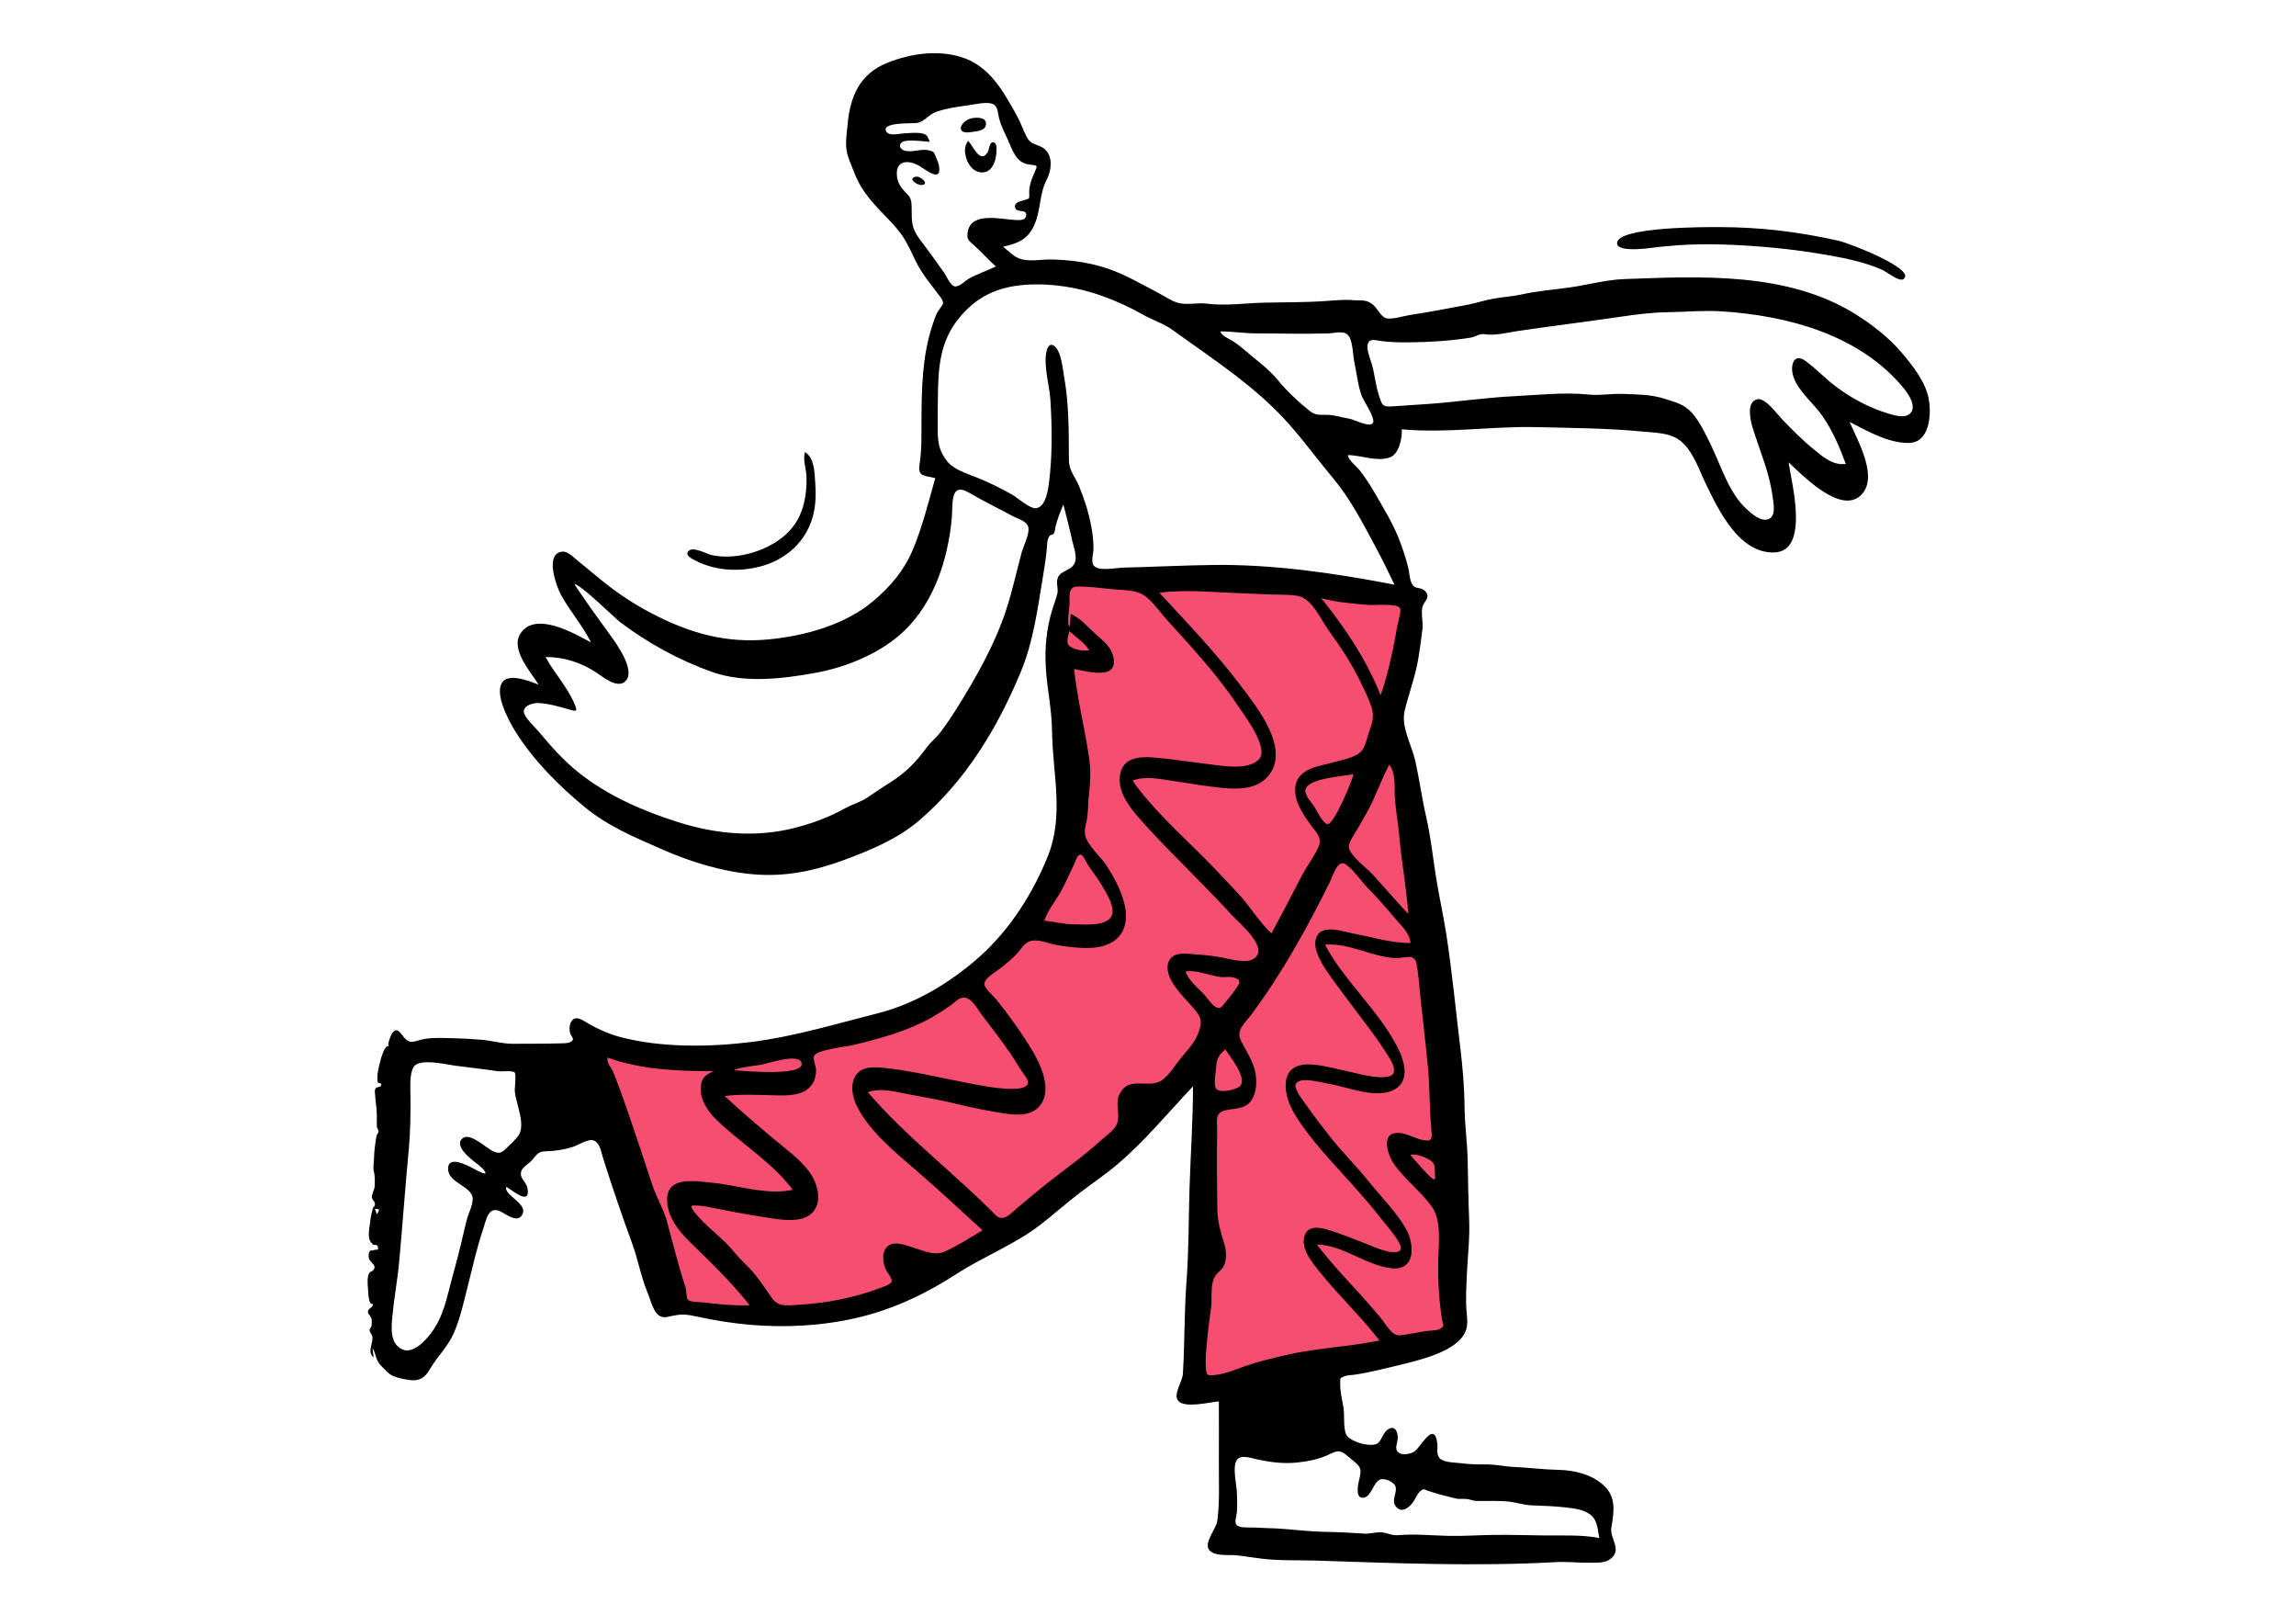<svg width="485" height="341" viewBox="0 0 455 341" fill="none" xmlns="http://www.w3.org/2000/svg">
<path fill-rule="evenodd" clip-rule="evenodd" d="M290.151 280.826C274.395 284.267 258.638 287.708 242.881 291.15C240.663 291.634 238.445 292.118 236.227 292.603C236.887 272.286 237.547 251.969 238.207 231.652C238.302 228.718 238.397 225.783 238.493 222.849C234.842 226.042 231.009 229.104 227.516 232.467C223.044 236.772 218.744 241.228 214.141 245.404C206.224 252.589 197.906 259.557 188.737 265.105C178.775 271.132 167.282 275.01 155.714 276.349C151.453 276.842 147.595 276.722 143.374 276.282C139.701 275.9 136.028 275.517 132.355 275.135C130.876 274.981 129.396 274.827 127.916 274.673C127.559 274.636 126.395 274.72 126.11 274.479C125.592 274.043 125.322 272.063 125.118 271.433C124.268 268.814 123.424 266.194 122.584 263.572C120.303 256.445 118.054 249.308 115.882 242.147C114.022 236.017 112.066 229.861 110.677 223.602C110.515 222.869 110.158 221.908 110.218 221.15C110.306 220.042 109.781 220.275 111.242 220.259C114.679 220.222 118.313 221.056 121.753 221.3C125.295 221.551 128.845 221.7 132.396 221.736C151.201 221.927 172.845 219.891 188.079 207.724C193.187 203.645 198.318 198.929 202.276 193.685C207.857 186.29 210.899 176.444 211.64 167.32C212.473 157.067 210.743 146.493 208.223 136.568C207.713 134.559 207.828 133.808 208.266 131.706C208.63 129.962 208.993 128.217 209.357 126.472C209.458 125.988 209.567 123.952 209.967 123.654C210.669 123.132 214.051 123.705 214.872 123.716L225.061 123.843C231.623 123.925 238.185 124.007 244.747 124.089C248.155 124.131 251.559 124.664 254.945 125.015C262.205 125.769 269.464 126.523 276.724 127.277C278.178 127.428 279.633 127.58 281.088 127.73C280.156 135.986 279.224 144.242 278.291 152.497C277.596 158.654 280.02 164.757 281.312 170.775C284.223 184.332 287.059 198.087 288.138 211.932C289.154 224.968 289.144 238.143 289.475 251.21C289.725 261.081 289.952 270.953 290.151 280.826Z" fill="#F64E70"/>
<path fill-rule="evenodd" clip-rule="evenodd" d="M188.845 31.665C188.845 30.907 189.071 30.377 189.497 29.749C190.48 30.602 192.02 34.835 193.659 32.102C193.984 31.559 194 29.535 195.117 30.166C195.643 30.463 195.499 31.891 195.462 32.376C195.329 34.099 194.546 36.504 192.32 36.406C190.049 36.306 188.784 33.551 188.845 31.665Z" fill="black"/>
<path fill-rule="evenodd" clip-rule="evenodd" d="M190.215 27.879C186.438 28.575 187.946 25.18 190.712 24.898C191.738 24.794 193.506 24.848 193.263 26.361C193.048 27.7 191.213 27.695 190.215 27.879Z" fill="black"/>
<path fill-rule="evenodd" clip-rule="evenodd" d="M179.751 39.068C178.562 39.18 176.602 37.505 178.577 37.301C179.489 37.207 181.404 38.91 179.751 39.068Z" fill="black"/>
<path fill-rule="evenodd" clip-rule="evenodd" d="M387.121 58.92C386.211 59.616 383.485 57.377 382.593 56.982C379.122 55.441 375.131 54.589 371.401 53.924C364.016 52.609 356.447 51.869 348.949 51.633C344.375 51.489 340.046 51.648 335.522 52.136C334.396 52.257 326.777 53.527 326.591 51.44C326.263 47.776 346.417 47.95 348.336 47.956C357.062 47.986 364.943 48.954 373.419 50.853C375.712 51.367 389.811 56.862 387.121 58.92Z" fill="black"/>
<path fill-rule="evenodd" clip-rule="evenodd" d="M146.178 119.467C141.589 120.824 136.353 120.639 132.047 118.453C131.308 118.078 129.51 117.28 130.462 116.342C131.487 115.334 134.357 117.045 135.474 117.264C140.898 118.327 147.775 116.22 151.616 112.268C153.523 110.307 154.599 107.829 155.054 105.159C155.312 103.637 155.445 102.026 155.352 100.483C155.254 98.847 154.585 97.09 155.032 95.462C157.033 96.648 157.056 99.769 157.199 101.785C157.379 104.326 157.363 106.77 156.649 109.247C155.178 114.345 151.232 117.974 146.178 119.467Z" fill="black"/>
<path fill-rule="evenodd" clip-rule="evenodd" d="M64.182 255.277C64.328 255.667 64.465 256.031 64.626 256.459C65.244 255.323 65.244 255.323 64.182 255.277ZM69.95 284.943C72.246 286.002 74.803 283.155 76.025 281.57C78.062 278.926 78.968 275.879 79.771 272.696C80.66 269.174 81.686 265.693 82.512 262.155C82.879 260.577 83.23 258.995 83.643 257.428C83.985 256.132 85.258 253.822 84.722 252.476C83.816 250.199 79.364 249.573 79.668 246.52C79.946 243.714 84.845 246.71 86.021 247.305C88.708 248.666 87.311 246.949 86.013 245.955C85.029 245.201 80.454 241.937 82.849 240.291C84.403 239.222 87.784 242.476 89.072 243.076C90.425 243.705 90.917 243.54 92.014 242.431C92.794 241.642 93.954 240.643 94.557 239.738C96.046 237.5 94.051 233.114 93.744 230.55C93.676 229.98 94.106 226.853 93.707 226.483C93.182 225.996 90.937 226.339 90.112 226.215C87.153 225.77 84.233 225.435 81.27 225.065C79.312 224.821 73.489 223.348 72.337 225.376C71.422 226.985 71.715 230.074 71.714 231.794C71.713 235.415 71.702 238.958 71.359 242.591C70.61 250.524 70.048 258.453 69.326 266.386C68.975 270.237 68.25 274.043 67.887 277.894C67.661 280.28 67.305 283.721 69.95 284.943ZM114.524 226.356C116.698 231.788 118.496 237.384 120.376 242.92C121.246 245.48 122.048 248.065 122.93 250.62C123.775 253.067 125.134 255.272 125.831 257.775C127.147 262.501 128.255 267.196 129.813 271.842C130.038 272.512 129.906 273.993 130.309 274.466C130.804 275.047 132.995 274.961 133.771 275.058C136.946 275.458 140.153 275.765 143.356 275.632C140.359 271.856 136.997 268.389 133.551 265.012C130.534 262.056 126.459 258.698 125.967 254.193C125.314 248.206 131.565 249.409 135.454 249.772C140.879 250.278 147.029 252.476 152.459 251.258C148.695 246.172 142.991 242.38 138.267 238.24C136.424 236.626 134.486 234.851 133.545 232.528C133.065 231.344 132.827 229.979 133.152 228.722C133.547 227.196 134.424 226.918 135.695 226.197C128.158 226.197 120.535 225.928 113.354 223.342C113.069 224.544 114.121 225.347 114.524 226.356ZM148.223 274.333C149.54 276.122 151.911 275.634 153.863 275.522C156.729 275.356 159.587 275.008 162.4 274.434C165.24 273.854 168.089 273.078 170.798 272.038C171.368 271.82 173.142 271.32 173.35 270.635C173.54 270.015 172.446 268.743 172.207 268.269C171.447 266.757 171.071 264.061 172.787 262.982C174.204 262.092 176.297 262.984 177.726 263.405C179.844 264.028 182.369 265.288 184.519 264.33C187.263 263.107 189.979 261.35 192.559 259.811C187.899 255.58 183.323 251.266 178.545 247.166C174.168 243.41 168.896 239.087 166.161 233.913C165.131 231.965 164.464 229.203 165.727 227.173C166.86 225.353 169.144 225.289 171.07 225.456C176.789 225.951 182.425 227.371 188.051 228.43C189.945 228.787 202.132 231.611 202.164 228.539C202.171 227.876 200.909 226.366 200.586 225.84C199.854 224.645 199.106 223.462 198.315 222.305C196.472 219.608 194.469 217.027 192.481 214.436C191.479 213.128 190.198 210.404 188.278 210.694C187.403 210.827 186.526 211.8 185.82 212.304C184.603 213.172 183.342 213.976 182.047 214.723C176.812 217.74 171.031 219.272 165.206 220.695C163.885 221.017 157.578 221.667 156.958 222.968C156.649 223.618 157.361 225.154 157.38 225.857C157.408 226.916 157.174 228.015 156.592 228.913C154.902 231.515 151.206 231.379 148.485 231.302C145.028 231.203 141.488 231.033 138.047 231.455C141.471 234.62 145.023 237.642 148.597 240.634C151.115 242.743 153.921 244.741 155.9 247.396C157.595 249.668 158.855 253.536 156.692 255.984C154.376 258.604 149.155 257.444 146.218 256.997C142.793 256.477 139.399 255.839 136.004 255.16C134.854 254.93 133.666 254.664 132.49 254.602C131.084 254.529 130.569 254.449 131.543 255.753C133.963 258.992 137.603 261.321 140.151 264.484C141.352 265.974 142.751 267.16 144.013 268.59C145.585 270.371 146.819 272.424 148.223 274.333ZM195.332 256.631C196.986 258.312 198.853 255.922 200.194 254.826C202.204 253.184 204.167 251.483 206.207 249.877C210.071 246.834 214.094 244.012 217.727 240.683C218.872 239.634 220.754 238.459 221.102 236.852C221.545 234.802 220.48 232.968 221.569 230.906C223.633 227.001 227.901 230.196 230.685 227.948C232.115 226.793 233.122 225.118 234.25 223.688C235.591 221.987 237.304 220.336 238.076 218.286C238.879 216.155 238.985 215.135 237.489 213.333C235.878 211.393 233.923 209.62 232.631 207.436C231.74 205.931 231.013 203.719 232.413 202.263C233.543 201.086 235.5 201.403 236.963 201.493C239.093 201.625 241.212 201.824 243.306 202.246C244.961 202.58 248.121 203.454 249.709 202.546C253.456 200.406 246.72 194.892 245.228 193.257C241.893 189.602 238.398 186.099 234.931 182.571C231.725 179.309 228.488 176.044 225.477 172.598C223.237 170.033 220.611 166.413 221.812 162.792C222.786 159.858 226.065 159.765 228.674 159.969C232.496 160.268 236.298 160.893 240.102 161.347C242.939 161.685 248.396 162.749 250.815 160.497C253.316 158.169 247.977 151.254 246.597 149.182C243.681 144.804 240.32 140.741 236.839 136.805C235.148 134.893 233.425 133.011 231.701 131.129C230.204 129.495 228.831 127.436 227.112 126.033C225.231 124.498 222.421 124.678 220.116 124.447C217.692 124.204 215.114 123.845 212.676 123.854C210.457 123.861 211.006 125.997 210.912 127.849C210.889 128.293 210.291 132.227 210.965 132.289C211.039 131.413 211.112 130.537 211.186 129.661C213.081 130.438 214.488 132.112 215.957 133.471C217.424 134.828 219.415 136.21 220.034 138.205C221.78 143.837 214.811 141.839 211.89 141.267C212.547 147.665 214.184 153.883 215.087 160.237C215.465 162.9 215.311 165.31 215.016 167.957C214.848 169.467 214.868 170.99 214.683 172.498C214.537 173.695 213.98 175.063 214.203 176.265C214.61 178.467 217.391 180.777 218.626 182.64C220.266 185.111 221.713 187.789 222.471 190.673C223.841 195.88 221.508 199.624 216.056 200.125C213.597 200.351 210.876 199.971 208.441 199.624C206.347 199.326 203.673 197.774 201.763 199.178C200.981 199.752 200.442 200.769 199.757 201.471C198.762 202.489 197.645 203.397 196.547 204.299C195.512 205.149 192.682 206.661 192.961 207.964C193.171 208.946 194.877 210.35 195.455 211.077C196.213 212.03 196.965 212.988 197.697 213.962C199.555 216.436 201.327 218.99 202.93 221.636C204.87 224.839 207.593 230.56 204.312 233.879C202.412 235.801 199.256 235.462 196.833 235.084C193.53 234.568 190.248 233.904 187.004 233.105C183.756 232.305 180.48 231.747 177.193 231.137C174.386 230.617 171.12 229.623 168.314 230.652C176.515 240.193 186.537 247.691 195.332 256.631ZM243.175 212.5C244.229 211.268 245.309 209.899 246.243 208.567C247.102 207.34 247.032 206.805 245.583 206.423C244.68 206.186 243.679 206.418 242.758 206.311C241.8 206.199 240.844 205.891 239.906 205.679C238.852 205.442 237.67 205.082 236.582 205.084C235.356 205.087 235.235 204.976 235.851 206.078C236.696 207.587 238.331 208.907 239.496 210.165C240.229 210.956 241.983 213.894 243.175 212.5ZM241.819 229.801C242.374 231.02 246.372 230.126 247.015 229.287C248.421 227.452 244.824 223.181 243.879 221.635C242.452 222.58 241.959 223.829 241.874 225.478C241.815 226.62 241.346 228.762 241.819 229.801ZM240.314 290.396C242.703 290.632 245.832 289.255 248.02 288.499C251.05 287.453 254.2 286.706 257.326 286.009C263.604 284.609 270.094 284.413 276.39 283.07C272.389 277.867 267.551 273.385 263.485 268.237C262.01 266.371 259.843 263.696 260.527 261.136C261.197 258.626 263.792 259.181 265.718 259.76C268.303 260.536 270.8 261.616 273.327 262.557C274.521 263.002 279.858 265.563 280.845 263.902C281.51 262.781 277.722 258.606 277.17 257.884C275.106 255.188 272.867 252.633 270.61 250.098C266.4 245.369 261.62 240.529 258.363 235.072C255.922 230.981 255.105 224.523 261.697 224.781C264.419 224.888 267.192 225.731 269.847 226.286C272.3 226.798 275.926 227.931 278.429 227.298C281.065 226.632 278.034 222.701 277.204 221.404C275.451 218.663 273.392 216.102 271.461 213.485C269.384 210.669 267.168 207.914 265.226 205.004C264.017 203.193 262.057 200.034 263.155 197.745C264.416 195.118 268.745 196.742 270.864 197.14C274.879 197.896 278.818 199.153 282.942 199.153C282.901 197.084 280.78 195.266 279.56 193.798C277.728 191.595 275.842 189.461 273.839 187.41C272.43 185.968 270.89 183.619 269.242 182.508C267.556 181.371 266.56 184.965 265.897 186.301C261.066 196.043 255.785 205.594 249.27 214.333C247.959 216.092 246.034 217.513 247.134 219.759C248.279 222.095 249.788 224.14 250.229 226.777C250.554 228.724 250.383 231.431 248.883 232.911C247.428 234.345 245.292 234.02 243.496 234.58C241.589 235.176 242.127 236.866 242.11 238.557C242.081 241.516 242.044 244.473 242.062 247.432C242.078 250.061 242.114 252.69 242.146 255.32C242.179 258.1 242.857 260.071 243.616 262.689C244.012 264.052 244.147 265.462 243.71 266.832C243.335 268.009 242.717 268.235 241.993 269.068C240.582 270.689 241.033 273.771 240.86 275.833C240.736 277.311 238.67 290.234 240.314 290.396ZM246.192 322.01C246.792 322.764 248.948 322.523 249.789 322.578C251.387 322.683 252.987 322.683 254.586 322.77C257.995 322.954 261.361 323.428 264.781 323.489C267.592 323.538 270.504 323.674 273.206 323.866C274.537 323.961 276.033 323.385 277.328 323.655C278.604 323.922 279.091 324.294 280.473 324.183C283.914 323.908 287.435 324.254 290.882 324.339C294.071 324.417 297.288 324.176 300.482 324.134C304.075 324.086 307.676 324.218 311.269 324.254C315.114 324.294 319.038 324.066 322.834 324.796C322.483 323.182 322.507 321.28 321.202 320.073C319.866 318.837 317.65 318.556 315.93 318.354C313.426 318.06 310.943 317.993 308.444 317.887C306.883 317.821 305.38 317.292 303.828 317.115C301.602 316.862 299.207 317.008 296.964 316.972C296.194 316.96 295.683 316.675 294.977 316.568C294.149 316.441 293.339 316.653 292.435 316.433C290.562 315.976 288.652 315.497 286.834 314.887C285.724 314.514 285.77 314.198 284.86 315.063C284.291 315.605 283.941 316.631 283.46 317.269C282.665 318.322 281.243 319.581 280.018 318.314C278.72 316.971 280.111 315.464 279.823 314.07C279.6 312.994 277.554 312.049 276.532 312.455C275.118 313.017 274.699 315.936 273.185 316.266C271.281 316.681 271.795 313.802 272.053 312.73C272.728 309.924 272.487 309.833 270.245 307.965C268.536 306.541 268.058 305.985 265.938 307.049C263.801 308.122 261.468 308.588 259.086 308.844C256.273 309.148 253.649 308.831 250.897 308.268C249.601 308.004 247.076 307.01 246.23 308.37C245.276 309.902 246.257 313.655 246.292 315.428C246.318 316.749 246.398 318.109 246.272 319.428C246.207 320.109 245.707 321.4 246.192 322.01ZM280.698 281.987C282.676 281.815 284.614 281.291 286.585 281.052C287.304 280.966 288.847 280.992 289.441 280.484C290.168 279.862 289.827 279.923 289.679 279.019C288.974 274.722 288.704 270.56 288.808 266.193C288.886 262.925 289.524 257.841 287.576 254.999C285.28 251.649 281.79 249.171 279.461 245.811C278.201 243.994 276.443 239.116 280.431 239.246C282.018 239.298 283.713 240.303 285.253 240.676C287.434 241.203 287.567 240.674 287.374 238.699C286.921 234.065 287.056 229.411 286.583 224.775C286.096 220.009 285.575 215.239 285.039 210.478C284.778 208.164 284.66 205.715 284.21 203.436C283.773 201.22 281.621 202.412 279.737 202.322C274.748 202.083 269.898 199.026 264.885 199.505C269.065 207.342 276.193 213.295 280.249 221.237C281.65 223.981 282.955 228.274 279.499 230.107C275.647 232.149 269.768 229.561 265.805 228.903C264.418 228.674 258.909 227.065 258.653 229.209C258.515 230.363 260.757 233.063 261.318 233.897C262.595 235.799 264.066 237.562 265.448 239.387C268.207 243.031 271.49 246.202 274.352 249.769C276.849 252.88 279.912 255.928 281.924 259.379C283.812 262.618 284.176 268.455 278.866 267.817C273.43 267.164 268.702 262.926 263.162 262.802C265.993 266.532 269.226 269.927 272.369 273.391C273.881 275.057 275.366 276.746 276.8 278.481C277.718 279.592 278.978 282.136 280.698 281.987ZM288.117 248.183C287.997 246.631 288.373 245.765 286.963 244.915C286.055 244.367 283.909 243.516 282.914 243.892C283.29 244.329 287.593 249.47 288.052 249.056C288.167 248.776 288.188 248.485 288.117 248.183ZM280.616 176.836C280.357 173.853 279.757 170.903 279.627 167.908C279.54 165.883 279.829 163.19 278.456 161.501C276.796 164.606 275.68 167.964 274.021 171.07C273.311 172.399 272.52 173.683 271.785 174.998C271.284 175.897 269.813 177.827 269.929 178.899C270.126 180.729 273.766 183.352 274.945 184.658C277.456 187.443 279.915 190.276 282.481 193.011C282.135 187.59 281.085 182.245 280.616 176.836ZM280.688 128.357C279.994 127.384 275.159 127.844 274.116 127.751C270.831 127.461 267.263 127.202 264.084 126.32C269.13 132.561 273.665 139.316 276.63 146.809C277.755 143.748 278.496 140.561 279.183 137.377C279.532 135.758 279.833 134.133 280.093 132.496C280.211 131.757 281.136 128.987 280.688 128.357ZM265.277 174.023C266.629 174.698 270.729 164.613 270.91 163.496C268.966 163.939 261.226 164.302 260.772 166.753C260.559 167.898 261.882 169.28 262.461 170.108C263.168 171.122 264.159 173.466 265.277 174.023ZM252.995 163.759C250.133 167.343 244.79 166.619 240.794 166.109C238.088 165.764 235.407 165.299 232.708 164.902C230.046 164.509 226.817 163.783 224.234 164.879C228.422 170.762 233.812 175.627 238.902 180.7C241.511 183.302 244.031 185.989 246.54 188.687C249 191.334 250.963 194.665 253.573 197.118C255.788 193.074 257.884 188.969 260.02 184.884C260.916 183.168 262.071 181.623 262.991 179.927C264.006 178.058 264.162 177.198 262.867 175.504C260.941 172.983 258.233 169.568 258.62 166.182C259.072 162.228 263.772 161.794 266.849 160.941C268.396 160.513 270.171 160.188 271.585 159.408C273.381 158.415 273.462 156.778 274.056 155.001C274.775 152.85 275.435 151.453 274.676 149.191C274.044 147.308 273.098 145.44 272.224 143.661C270.388 139.921 268.092 136.479 265.656 133.107C264.056 130.892 262.168 126.471 259.306 125.879C257.275 125.459 254.712 125.632 252.628 125.517C250.2 125.383 247.768 125.307 245.338 125.202C240.301 124.984 234.908 124.508 229.896 125.172C235.798 131.55 241.764 137.768 247.015 144.714C250.396 149.187 257.609 157.979 252.995 163.759ZM275.583 115.511C272.846 110.438 270.304 105.422 266.598 100.992C263.393 97.16 260.485 93.163 257.158 89.422C250.18 81.572 241.122 75.772 232.678 69.673C230.768 68.293 228.323 67.541 226.227 66.337C223.633 64.848 220.854 63.605 218.046 62.576C212.954 60.71 207.106 59.757 201.683 60.136C195.689 60.554 191.167 62.671 187.446 67.343C183.798 71.923 183.232 76.978 183.134 82.734C183.087 85.469 183.053 88.22 183.08 90.955C183.106 93.663 183.458 95.374 185.117 97.46C186.483 99.176 189.36 100.043 191.323 100.836C193.994 101.915 196.494 103.118 198.986 104.57C200.064 105.198 202.624 107.562 203.953 107.311C205.913 106.941 206.393 103.466 206.587 101.924C207.317 96.156 207.239 90.257 206.885 84.46C206.705 81.492 205.323 77.032 206.106 74.028C206.431 72.78 207.173 72.338 208.09 73.44C209.223 74.803 209.502 78.001 209.795 79.645C210.827 85.434 210.758 91.255 210.792 97.109C210.805 99.435 212.105 100.641 212.957 102.714C214.046 105.364 214.937 108.129 215.474 110.945C215.786 112.579 216.006 114.244 215.983 115.912C215.97 116.827 215.518 118.284 215.87 119.153C216.553 120.841 220.793 119.897 222.214 119.866C228.549 119.725 234.865 119.388 241.21 119.306C254.054 119.141 266.989 121.048 279.568 123.469C278.265 120.804 276.992 118.123 275.583 115.511ZM270.063 88.428C271.069 88.592 274.45 90.439 275.034 89.268C275.533 88.267 273.065 84.683 272.697 83.729C271.841 81.512 271.633 79.037 271.129 76.724C270.812 75.265 270.782 72.384 269.992 71.084C269.11 69.632 267.053 70.361 265.593 70.405C263.102 70.479 260.587 70.478 258.095 70.469C255.561 70.46 253.028 70.394 250.493 70.401C247.903 70.409 245.343 69.98 242.773 69.98C243.061 70.91 244.267 71.364 245.024 71.802C246.19 72.477 247.172 73.279 248.194 74.16C250.59 76.224 252.979 77.874 254.988 80.336C256.803 82.561 259.339 84.941 261.592 86.731C262.799 87.689 263.624 87.612 265.087 87.599C266.836 87.584 268.356 88.149 270.063 88.428ZM276.269 83.469C276.898 85.396 276.957 85.962 278.998 85.825C281.621 85.648 284.25 85.484 286.877 85.294C292.872 84.86 298.871 83.965 304.866 83.663C309.977 83.405 315.496 82.789 320.575 83.321C322.946 83.569 325.472 83.091 327.89 83.186C330.808 83.3 333.754 83.288 336.546 84.186C338.873 84.935 340.817 85.34 342.48 87.277C344.155 89.228 345.299 91.687 346.413 93.982C348.572 98.433 350.262 104.243 354.06 107.614C355.019 108.465 356.658 109.91 358.054 109.75C360.35 109.486 359.646 106.446 359.444 104.904C358.764 99.708 356.723 95.217 355.2 90.255C354.744 88.771 353.842 84.853 356.2 84.307C357.898 83.914 360.564 87.645 361.539 88.647C363.686 90.854 365.788 92.996 368.189 94.939C370.17 96.543 372.163 98.315 374.902 97.971C373.591 94.438 372.145 91.016 369.997 87.899C368.154 85.223 365.048 82.814 363.896 79.736C363.029 77.418 363.797 74.255 366.495 76.295C368.838 78.066 370.867 80.232 373.262 81.972C376.405 84.254 379.973 86.145 383.699 87.273C384.932 87.647 387.119 88.37 388.301 87.479C390.063 86.151 388.265 83.38 387.276 82.159C378 70.71 362.573 66.604 348.497 65.741C344.828 65.516 341.012 65.877 337.328 65.929C333.833 65.978 330.589 66.406 327.135 66.917C319.965 67.977 312.779 68.839 305.64 69.898C303.729 70.181 301.461 70.743 299.558 70.669C298.774 70.639 298.367 70.429 297.586 70.638C296.918 70.817 296.438 71.174 295.695 71.294C291.464 71.976 287.158 72.242 282.871 72.297C280.809 72.322 278.726 72.284 276.679 72.014C275.474 71.855 274.24 71.354 273.9 72.785C273.644 73.864 274.499 75.908 274.792 76.947C275.392 79.071 275.597 81.411 276.269 83.469ZM199.575 46.461C200.296 46.488 201.484 46.596 201.719 45.695C202.16 43.998 199.891 45.034 199.471 43.966C199.002 42.777 200.6 42.469 201.305 42.277C202.741 41.885 202.372 41.968 202.411 40.478C202.447 39.102 202.891 37.85 203.449 36.604C204.225 34.874 204.265 34.961 202.525 34.762C199.596 34.428 198.957 31.843 197.874 29.478C197.206 28.018 196.465 26.595 196.05 25.035C195.796 24.09 195.832 22.586 194.907 22.053C193.658 21.333 190.75 22.078 189.434 22.251C187.234 22.54 184.922 22.867 182.818 23.605C181.014 24.238 180.328 25.705 178.701 25.965C177.65 26.132 171.324 25.736 172.155 27.674C172.672 28.881 175.115 28.191 176.016 28.155C177.165 28.109 178.567 27.938 179.707 28.163C180.846 28.388 180.953 28.814 181.397 29.947C180.33 29.894 176.337 29.298 175.465 30.083C174.691 30.779 175.262 31.542 176.041 31.797C177.56 32.297 179.613 31.328 181.207 31.745C182.341 32.041 182.262 32.081 182.73 33.22C182.973 33.814 183.251 34.422 183.354 35.061C183.94 38.67 180.629 35.868 179.252 35.069C176.734 33.607 174.003 33.88 174.493 37.393C174.654 38.556 175.281 39.573 176.086 40.411C177.221 41.592 177.515 41.815 177.573 43.6C177.624 45.136 177.459 46.779 178.003 48.254C178.602 49.879 179.88 51.263 180.878 52.649C182.076 54.315 183.316 55.96 184.471 57.655C184.97 58.386 185.681 60.224 186.64 60.468C187.544 60.697 188.944 59.248 189.693 58.833C191.506 57.827 193.499 57.173 195.363 56.273C193.801 54.885 192.41 53.31 190.88 51.915C189.685 50.826 189.067 50.619 189.461 48.78C190.345 44.655 196.554 46.347 199.575 46.461ZM176.085 133.149C171.148 137.927 163.806 140.915 157.128 142.117C150.132 143.377 142.154 144.31 135.339 141.874C128.351 139.376 121.817 135.784 115.901 131.315C115.174 130.765 107.025 122.813 106.369 123.44C108.79 127.063 111.33 130.596 113.896 134.117C115.157 135.846 119.516 141.798 117.009 143.952C115.349 145.378 112.525 143.08 111.162 142.158C107.88 139.94 104.225 138.745 100.236 138.745C102.079 142.127 104.881 145.121 106.379 148.692C107.087 150.38 106.727 150.258 105.127 149.799C103.125 149.225 100.855 148.561 98.766 148.467C97.795 148.423 95.823 148.85 95.658 150.118C95.501 151.331 98.078 153.619 98.797 154.488C101.432 157.673 104.118 160.695 107.376 163.263C113.63 168.192 121.054 171.37 128.61 173.731C136.33 176.142 144.58 176.869 152.472 174.928C156.382 173.966 159.969 172.661 163.471 170.714C165.056 169.833 166.724 169.434 168.248 168.398C169.832 167.322 171.438 166.248 173.055 165.224C176.385 163.114 178.449 160.992 180.773 157.823C181.708 156.548 182.99 155.603 183.881 154.348C184.862 152.965 185.872 151.556 186.787 150.101C191.007 143.388 195.142 136.173 197.602 128.606C198.87 124.704 199.731 120.691 200.796 116.732C201.162 115.37 202.513 112.75 202.231 111.367C201.959 110.032 199.846 109.491 198.8 108.924C195.746 107.273 192.682 105.807 189.702 104.051C185.586 101.624 186.315 106.6 186.048 109.472C185.255 118.013 182.384 127.051 176.085 133.149ZM210.905 136.413C211.773 137.157 213.971 137.619 215.082 137.28C213.987 135.649 212.298 134.579 210.878 133.266C210.723 134.168 210.037 135.67 210.905 136.413ZM205.604 194.443C207.603 194.589 209.69 195.189 211.672 195.205C213.44 195.219 215.677 195.363 217.395 194.983C222.135 193.936 219.332 189.65 217.683 186.852C216.771 185.305 215.617 183.921 214.666 182.401C214.436 182.034 213.799 180.539 213.29 180.488C212.542 180.414 212.309 181.641 211.948 182.392C210.972 184.426 210.069 186.527 208.961 188.494C207.846 190.471 206.29 192.245 205.604 194.443ZM154.33 224.54C153.92 222.265 147.261 224.576 145.754 224.847C145.322 224.925 140.105 225.56 140.152 226.014C141.879 226.141 154.84 227.372 154.33 224.54ZM63.772 275.331C62.752 275.775 62.788 272.53 62.741 272.1C62.646 271.232 62.526 269.67 62.968 268.908C63.291 268.349 63.386 268.633 63.56 268.486C64.985 267.279 63.265 266.763 62.944 265.8C62.846 265.505 62.837 264.689 62.984 264.443C63.404 263.735 63.521 264.264 64.02 263.968C64.356 263.769 65.035 264.26 64.839 263.354C64.677 262.606 64.104 263.065 63.818 262.831C62.728 261.94 62.839 260.772 63.013 259.349C63.179 257.998 63.339 256.551 63.737 255.272C63.941 254.615 64.22 254.911 64.198 254.135C64.186 253.731 63.57 253.331 63.55 252.822C63.526 252.189 64.112 251.174 64.145 250.507C64.189 249.632 64.197 248.871 64.099 248.043C64.04 247.536 63.905 247.352 63.877 246.734C63.851 246.153 63.978 245.472 63.991 244.866C64.025 243.146 64.255 241.417 64.557 239.772C64.735 239.514 64.874 239.237 64.977 238.939C64.906 238.631 64.788 238.342 64.623 238.072C64.577 237.286 64.592 236.518 64.602 235.72C64.619 234.24 64.337 232.835 64.25 231.376C64.225 230.943 64.054 230.22 64.355 229.82C64.585 229.515 65.388 229.59 65.476 229.297C65.73 228.457 64.97 228.958 64.806 228.533C64.674 228.192 64.741 227.743 64.719 227.4C64.658 226.473 65.994 220.172 67.15 220.991C66.689 220.665 67.594 218.495 67.887 218.128C68.978 216.763 69.629 218.309 70.513 219.269C71.751 220.613 72.828 219.749 74.436 219.445C76.426 219.07 78.614 219.203 80.631 219.246C82.7 219.291 84.797 219.407 86.857 219.589C89.076 219.785 91.224 220.455 93.464 220.422C96.785 220.372 100.149 220.449 103.466 220.331C104.13 220.307 105.737 220.376 106.016 219.532C106.12 219.215 105.521 218.55 105.431 218.2C105.257 217.529 105.245 216.648 105.541 215.991C106.435 214.008 108.297 215.627 109.608 216.347C111.583 217.432 113.631 218.356 115.812 218.943C124.515 221.282 134.781 221.152 143.668 220.047C152.691 218.925 161.612 216.21 170.409 213.986C178.442 211.956 185.857 207.453 192.023 201.944C198.308 196.329 203.269 188.54 206.374 180.721C209.833 172.011 207.316 163.241 207.228 154.331C207.185 149.888 206.196 145.552 205.925 141.123C205.662 136.827 206.03 132.796 207.319 128.592C207.648 127.521 208.11 126.445 208.349 125.349C208.571 124.334 208.179 123.52 208.309 122.563C208.589 120.515 210.855 120.722 211.846 119.2C212.743 117.821 211.818 115.675 211.501 114.196C210.949 111.629 210.262 109.092 209.63 106.544C208.978 108.061 208.368 109.575 207.974 111.183C207.873 111.595 207.864 112.323 207.582 112.688C207.378 112.953 206.863 112.919 206.702 113.163C206.158 113.986 206.221 114.812 206.126 115.87C205.943 117.924 205.611 119.955 205.273 121.987C204.137 128.814 203.272 135.542 200.589 141.986C195.642 153.862 188.961 164.912 179.081 173.336C174.603 177.153 168.909 179.527 163.49 181.539C157.025 183.938 150.876 185.238 143.937 184.615C137.388 184.028 130.842 181.995 124.843 179.36C118.935 176.765 113.387 174.48 108.342 170.298C102.951 165.83 97.567 160.436 93.859 154.456C92.507 152.275 90.1 147.776 90.689 145.044C91.446 141.542 96.83 143.852 98.775 144.577C97.139 141.901 92.759 137.135 94.937 133.797C98.115 128.926 106.434 133.859 109.841 135.665C108.086 132.096 105.402 129.098 103.5 125.616C102.558 123.89 99.954 116.874 103.78 116.494C104.939 116.379 106.169 117.701 106.987 118.364C108.576 119.651 110.152 120.952 111.727 122.255C115.171 125.102 118.805 127.524 122.772 129.586C130.709 133.712 138.387 135.903 147.401 135.025C155.083 134.278 163.553 131.945 169.525 126.885C173.112 123.847 175.964 120.485 177.806 116.119C179.841 111.296 181.138 106 182.561 100.969C180.355 100.401 178.809 100.73 179.235 98.107C179.745 94.963 179.633 91.782 179.651 88.591C179.69 81.976 179.812 75.288 181.883 68.941C182.252 67.811 182.576 66.647 183.211 65.63C183.994 64.375 184.721 64.189 183.713 62.821C181.773 60.188 179.757 57.938 178.318 54.913C177.569 53.339 176.875 51.798 175.952 50.327C174.439 47.915 172.461 46.145 170.52 44.056C168.291 41.658 166.545 39.396 165.399 36.316C164.864 34.879 164.135 33.448 163.858 31.929C163.528 30.118 163.87 28.266 164.027 26.454C164.544 20.444 166.564 15.594 172.478 13.245C177.283 11.336 182.808 10.515 187.846 11.99C193.941 13.776 196.83 19.121 199.733 24.293C200.552 25.752 201.056 27.295 201.799 28.775C202.56 30.293 203.349 30.295 204.751 30.911C207.53 32.131 207.295 35.65 206.088 37.963C204.555 40.902 204.866 44.307 203.545 47.376C202.191 50.518 200.091 51.393 196.889 52.097C198.11 53.066 199.223 54.333 200.779 54.748C202.668 55.25 204.957 54.771 206.912 54.798C210.972 54.855 215.077 55.405 218.934 56.702C222.723 57.975 226.118 60.013 229.64 61.837C231.25 62.67 232.751 63.859 234.591 64.101C236.376 64.336 238.174 63.897 239.969 64.127C243.905 64.633 248.22 63.995 252.234 63.908C256.557 63.814 260.895 63.874 265.21 63.558C267.074 63.422 268.915 63.226 270.785 63.388C272.484 63.535 273.498 63.136 274.967 64.298C275.944 65.07 276.723 66.961 277.874 67.219C279.101 67.494 281.519 66.725 282.731 66.543C286.805 65.928 290.912 65.117 294.961 64.368C296.858 64.017 298.647 63.378 300.56 63.048C302.535 62.707 304.586 62.596 306.537 62.157C309.695 61.447 313.104 61.182 316.396 60.729C320.252 60.197 324.216 59.077 328.103 58.935C344.368 58.342 362.6 57.377 377.022 66.389C380.409 68.506 383.888 71.208 386.497 74.235C388.893 77.016 391.836 80.694 392.448 84.4C392.994 87.707 392.595 93.502 388.169 93.542C383.853 93.581 379.419 91.007 375.705 89.1C377.291 92.899 382.112 101.038 377.928 104.728C373.61 108.536 365.659 100.273 362.808 97.621C363.371 101.681 367.395 116.435 359.78 116.664C352.348 116.887 348.036 107.731 345.388 102.296C343.99 99.426 342.947 96.055 340.677 93.72C338.395 91.372 335.232 91.45 332.143 91.15C324.636 90.42 317.169 90.382 309.619 90.201C300.062 89.973 290.676 91.547 281.107 90.658C281.227 92.502 280.527 95.858 278.657 96.564C275.903 97.604 272.525 96.109 269.706 96.109C269.895 97.236 271.501 98.424 272.178 99.275C273.391 100.8 274.434 102.436 275.41 104.121C277.316 107.411 279.344 110.707 280.697 114.273C281.377 116.067 281.959 117.918 282.449 119.772C282.731 120.839 282.726 122.433 283.298 123.376C284.007 124.548 285.097 123.871 285.997 124.79C287.293 126.115 285.94 126.813 285.532 127.981C285.089 129.245 285.645 131.386 285.476 132.775C285.223 134.861 284.955 136.962 284.609 139.034C283.975 142.823 282.632 146.327 281.733 150.025C280.88 153.533 283.189 157.243 283.951 160.636C284.835 164.575 285.349 168.56 286.257 172.492C287.217 176.642 287.662 180.917 288.323 185.121C288.969 189.229 289.899 193.287 290.531 197.398C291.734 205.232 292.498 213.209 293.446 221.075C293.943 225.198 294.325 229.375 294.362 233.53C294.396 237.421 294.946 241.22 295.026 245.104C295.111 249.22 295.16 253.339 295.337 257.452C295.513 261.521 295.008 265.572 294.823 269.634C294.736 271.57 294.67 273.51 294.699 275.448C294.723 277.084 295.172 278.998 294.766 280.6C293.964 283.765 289.506 285.666 286.708 286.587C283.287 287.714 279.675 288.491 276.173 289.323C274.467 289.729 272.739 290.074 271.004 290.328C270.33 290.427 269.548 290.387 268.918 290.674C267.969 291.105 268.156 290.888 268.106 291.967C268.024 293.709 268.535 295.618 268.801 297.326C269.045 298.899 268.734 301.485 269.342 302.895C270.034 304.498 274.913 305.811 276.106 304.724C276.948 303.956 277.189 302.507 278.181 301.861C279.609 300.93 280.266 302.234 280.259 303.635C280.253 304.69 279.454 305.963 280.415 306.735C281.247 307.403 283.003 307.053 283.807 306.503C285.147 305.585 287.928 299.908 288.608 304.737C288.768 305.875 288.277 307.2 289.242 308.063C290.147 308.872 292.328 308.836 293.468 308.981C295.289 309.211 296.884 309.288 298.722 309.249C300.774 309.205 302.712 309.686 304.729 309.777C307.872 309.917 311.026 310.343 314.24 310.405C317.521 310.469 321.097 311.325 323.621 313.55C326.518 316.104 325.922 319.261 325.369 322.682C325.004 324.945 327.892 327.388 324.977 329.367C323.808 330.16 321.865 329.993 320.52 330.005C318.222 330.026 315.949 329.759 313.649 329.887C296.89 330.819 280.068 330.124 263.313 329.572C259.399 329.443 255.333 329.622 251.452 329.15C249.723 328.939 248.007 328.638 246.275 328.453C244.792 328.295 243.022 328.556 241.607 328.075C238.101 326.883 241.852 323.258 242.132 321.188C242.675 317.169 242.445 312.911 242.471 308.861C242.499 304.556 242.471 300.251 242.471 295.945C240.607 296.075 235.376 297.455 233.915 295.856C232.707 294.534 234.763 291.774 234.864 290.187C235.274 283.718 235.136 277.242 235.624 270.767C236.128 264.09 236.066 257.471 236.276 250.793C236.499 243.659 237.006 236.551 237.006 229.407C231.791 234.924 226.81 240.983 221.011 245.901C218.527 248.008 215.821 249.83 213.227 251.795C210.305 254.008 207.583 256.47 204.678 258.704C199.272 262.86 192.843 265.29 187.132 268.985C181.359 272.721 175.199 275.797 168.552 277.646C161.287 279.668 153.582 280.34 146.064 279.952C142.457 279.766 138.868 279.303 135.316 278.656C133.835 278.385 132.369 278.033 130.888 277.768C128.792 277.393 127.771 277.743 125.809 278.127C123.231 278.631 122.59 274.868 121.825 273.059C120.416 269.722 119.806 266.077 118.559 262.664C116.378 256.696 114.368 250.796 112.438 244.727C112 243.35 111.709 240.962 110.066 240.768C108.956 240.637 107.046 241.873 105.959 242.215C104.068 242.808 102.276 243.075 100.307 243.124C98.647 243.164 98.449 243.786 97.412 244.966C96.46 246.048 94.743 246.668 95.066 248.239C95.257 249.169 96.246 249.887 96.431 250.938C97.094 254.709 93.305 251.449 91.974 250.625C91.167 252.402 97.261 254.376 95.04 256.893C93.953 258.125 91.686 256.253 90.604 255.775C88.081 254.658 87.697 257.694 87.025 259.661C85.792 263.273 84.966 267.062 84.021 270.757C83.111 274.318 82.37 277.956 80.934 281.355C79.654 284.385 77.424 286.362 75.832 289.098C75.048 290.444 74.183 291.414 72.489 291.478C71.343 291.521 69.224 291.071 68.142 290.634C67.12 290.222 66.011 288.966 65.297 288.178C64.305 287.084 64.501 286.026 63.697 284.687C63.732 285.36 63.882 285.985 63.918 286.642C62.452 285.488 63.914 283.674 63.647 282.212C63.564 281.748 63.086 281.36 63.059 280.874C63.047 280.675 63.473 280.217 63.501 279.94C63.535 279.612 63.562 278.657 63.468 278.413C63.401 278.238 62.837 277.346 62.849 277.508C62.84 277.39 62.641 277.203 62.748 276.814C62.91 276.225 63.847 276.12 63.772 275.331Z" fill="black"/>
</svg>
